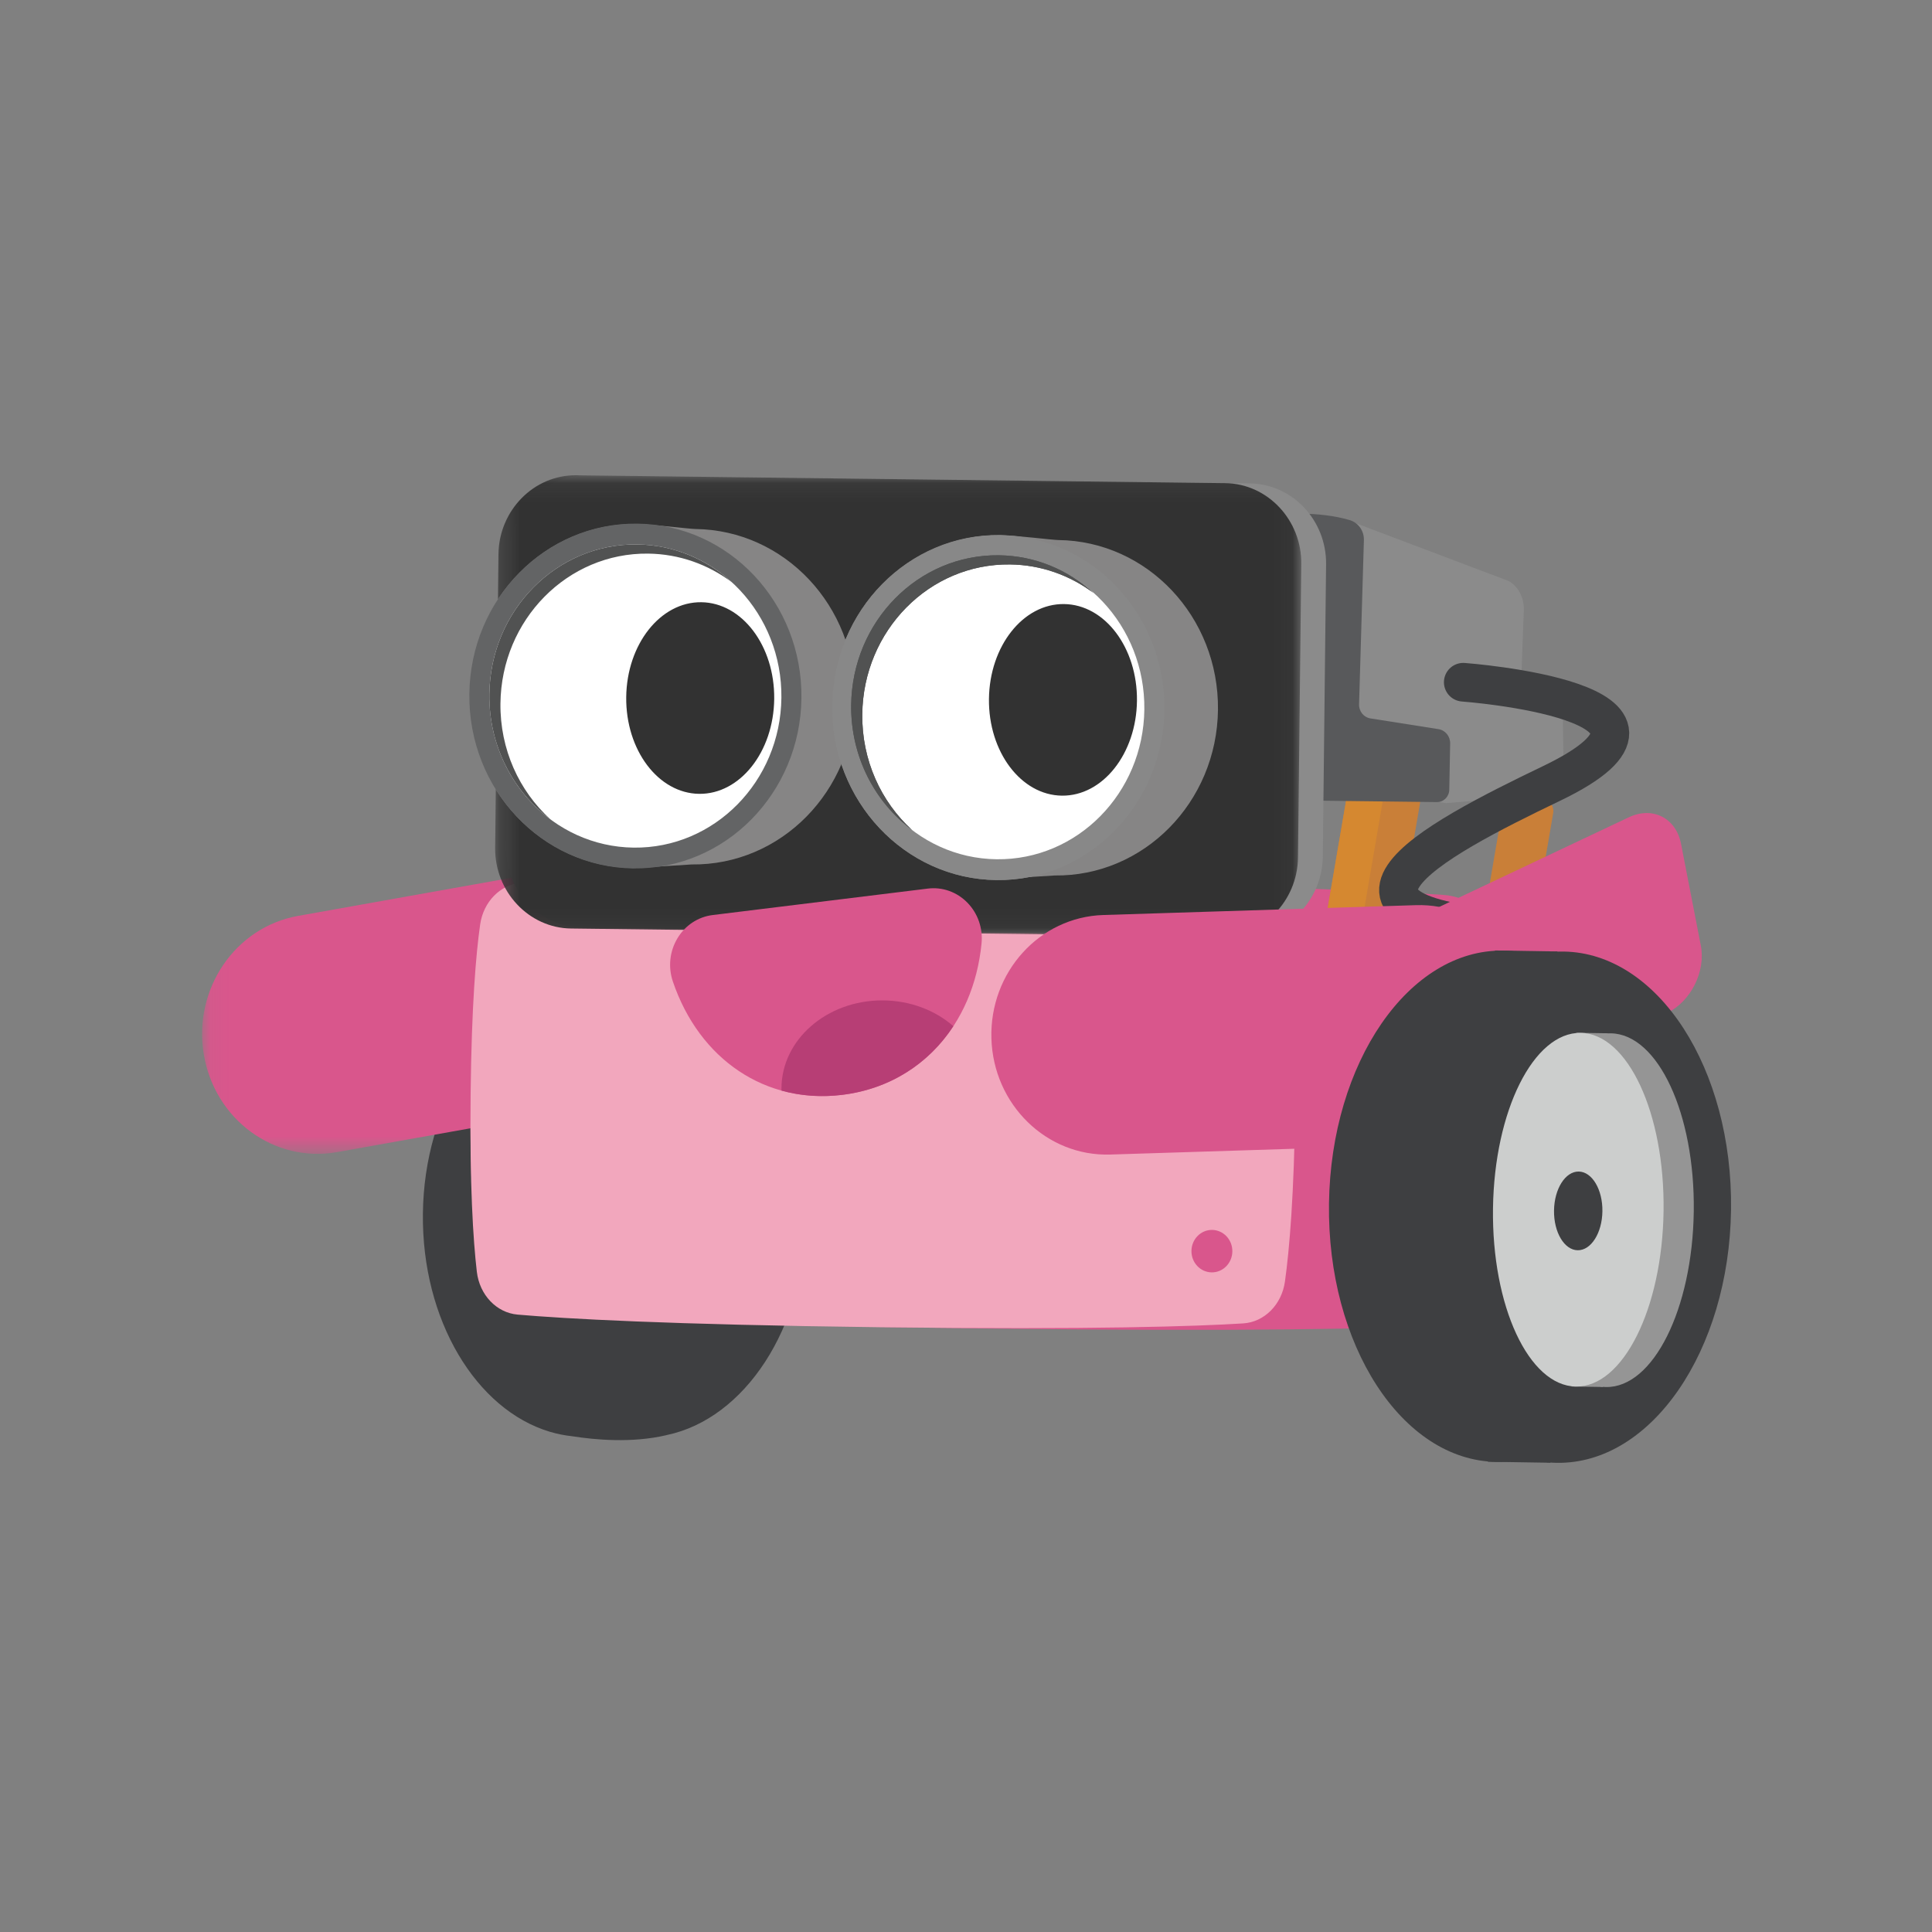 <?xml version="1.0" encoding="UTF-8"?>
<svg width="100px" height="100px" viewBox="0 0 100 100" version="1.1" xmlns="http://www.w3.org/2000/svg" xmlns:xlink="http://www.w3.org/1999/xlink">
    <rect x="0" y="0" width="100" height="100" fill="#808080" stroke="none"/>
    <!-- Generator: Sketch 48.2 (47327) - http://www.bohemiancoding.com/sketch -->
    <title>MBot Girl 开心（3）</title>
    <desc>Created with Sketch.</desc>
    <defs>
        <polygon id="path-1" points="27.939 0.151 27.939 15.407 0.04 15.407 0.04 0.151 27.939 0.151"></polygon>
        <polygon id="path-3" points="0.045 0.083 41.771 0.083 41.771 23.951 0.045 23.951"></polygon>
    </defs>
    <g id="裁剪面板" stroke="none" stroke-width="1" fill="none" fill-rule="evenodd">
        <g id="MBot-Girl-开心（3）">
            <g id="Page-1" transform="translate(50, 50.1) scale(-1, 1) translate(-50, -50.1) translate(10.4, 24.4)">
                <path d="M67.711,38.421 C67.773,43.931 64.954,48.565 61.141,49.708 L61.141,49.709 C61.141,49.709 61.132,49.711 61.12,49.714 C60.749,49.824 60.369,49.898 59.981,49.94 C58.797,50.127 56.886,50.3 55.122,49.887 C55.107,49.884 55.095,49.88 55.081,49.876 C51.058,49.032 47.944,44.351 47.88,38.661 C47.821,33.459 50.333,29.038 53.824,27.599 C53.972,27.515 54.17,27.442 54.428,27.38 C54.434,27.379 54.44,27.378 54.447,27.376 C54.858,27.252 55.282,27.17 55.714,27.131 C58.63,26.69 60.623,27.229 60.623,27.229 L60.626,27.233 C64.592,28.142 67.648,32.787 67.711,38.421" id="Fill-1" fill="#3E3F41"></path>
                <path d="M12.491,42.059 C12.697,43.256 13.821,44.156 15.189,44.221 C18.176,44.363 24.828,44.53 38.68,44.362 C52.537,44.195 59.183,43.866 62.163,43.652 C63.529,43.554 64.634,42.628 64.812,41.427 C65.056,39.786 65.294,36.938 65.24,32.165 C65.189,27.622 64.915,24.972 64.648,23.452 C64.44,22.267 63.333,21.375 61.98,21.298 C59.189,21.141 52.816,20.987 38.42,21.217 C24.083,21.446 17.708,21.729 14.903,21.919 C13.534,22.012 12.424,22.937 12.244,24.141 C12.013,25.679 11.802,28.328 11.852,32.812 C11.906,37.573 12.21,40.419 12.491,42.059" id="Fill-3" fill="#D9568C"></path>
                <path d="M19.601,2.616 L11.543,5.661 C11.023,5.924 10.698,6.539 10.728,7.202 L10.86,10.748 L8.718,11.747 L8.656,16.661 L14.752,17.17 L24.27,15.655 L19.601,2.616 Z" id="Fill-5" fill="#8B8B8B"></path>
                <path d="M18.935,26.261 L20.188,26.029 C20.872,25.903 21.349,25.345 21.252,24.783 L20.521,20.511 L19.789,16.236 C19.692,15.673 19.06,15.32 18.376,15.446 L17.122,15.678 C16.439,15.804 15.962,16.362 16.058,16.924 L17.522,25.471 C17.618,26.033 18.251,26.387 18.935,26.261" id="Fill-7" fill="#C97F38"></path>
                <path d="M20.196,26.028 L20.815,25.913 C21.153,25.851 21.349,25.345 21.252,24.783 L20.521,20.511 L19.789,16.236 C19.692,15.673 19.34,15.268 19.003,15.331 L18.384,15.445 C18.046,15.507 17.85,16.013 17.947,16.575 L19.41,25.123 C19.507,25.685 19.859,26.09 20.196,26.028" id="Fill-9" fill="#D58830"></path>
                <g id="Group-13" transform="translate(51.2, 19.917)">
                    <mask id="mask-2" fill="white">
                        <use xlink:href="#path-1"></use>
                    </mask>
                    <g id="Clip-12"></g>
                    <path d="M5.002,12.467 L13.512,13.987 L20.951,15.316 C24.203,15.896 27.293,13.631 27.852,10.255 C28.412,6.879 26.229,3.671 22.977,3.091 L7.028,0.242 C3.776,-0.339 0.687,1.927 0.127,5.303 C-0.432,8.678 1.75,11.886 5.002,12.467" id="Fill-11" fill="#D9568C" mask="url(#mask-2)"></path>
                </g>
                <path d="M27.537,2.861 C27.537,2.861 22.88,1.601 19.749,2.517 C19.3,2.648 18.991,3.073 19.005,3.556 L19.255,12.054 C19.266,12.417 19.014,12.73 18.668,12.785 L15.144,13.34 C14.791,13.395 14.532,13.714 14.54,14.084 L14.586,16.476 C14.593,16.835 14.877,17.12 15.222,17.116 L27.755,16.965 L27.537,2.861 Z" id="Fill-14" fill="#58595B"></path>
                <path d="M23.091,41.93 C23.258,43.129 24.159,44.031 25.253,44.099 C27.641,44.248 32.959,44.432 44.033,44.298 C55.111,44.163 60.424,43.851 62.806,43.644 C63.898,43.55 64.779,42.627 64.919,41.426 C65.11,39.785 65.294,36.938 65.24,32.166 C65.189,27.622 64.964,24.972 64.747,23.451 C64.578,22.266 63.691,21.371 62.609,21.291 C60.378,21.126 55.282,20.957 43.773,21.152 C32.312,21.346 27.215,21.614 24.973,21.797 C23.879,21.886 22.994,22.809 22.853,24.012 C22.672,25.55 22.509,28.199 22.559,32.683 C22.613,37.444 22.862,40.291 23.091,41.93" id="Fill-16" fill="#F2A7BD"></path>
                <path d="M25.161,24.025 L59.476,23.609 C61.667,23.583 63.438,21.7 63.413,19.426 L63.242,4.293 C63.217,2.019 61.404,0.18 59.214,0.207 L24.899,0.622 C22.708,0.649 20.937,2.531 20.962,4.805 L21.132,19.938 C21.158,22.212 22.971,24.051 25.161,24.025" id="Fill-18" fill="#8B8B8B"></path>
                <g id="Group-22" transform="translate(22.2, 0.117)">
                    <mask id="mask-4" fill="white">
                        <use xlink:href="#path-3"></use>
                    </mask>
                    <g id="Clip-21"></g>
                    <path d="M4.245,23.951 L37.835,23.544 C40.025,23.518 41.796,21.636 41.771,19.362 L41.6,4.17 C41.574,1.896 39.761,0.057 37.571,0.083 L3.982,0.49 C1.791,0.517 0.02,2.399 0.046,4.673 L0.216,19.865 C0.242,22.139 2.055,23.978 4.245,23.951" id="Fill-20" fill="#323232" mask="url(#mask-4)"></path>
                </g>
                <path d="M38.796,24.44 C38.717,23.651 38.984,22.878 39.529,22.321 C40.072,21.766 40.818,21.5 41.576,21.593 L52.709,22.962 C53.467,23.055 54.133,23.494 54.536,24.166 C54.94,24.84 55.026,25.656 54.772,26.404 C53.398,30.453 49.956,32.755 46.003,32.269 C42.05,31.783 39.221,28.71 38.796,24.44" id="Fill-23" fill="#D9568C"></path>
                <path d="M53.609,2.981 C53.915,2.977 55.901,2.731 56.632,2.722 C61.368,2.665 65.253,6.605 65.308,11.522 C65.363,16.44 61.569,20.473 56.832,20.53 C56.701,20.532 53.846,20.344 53.804,20.344 C49.186,20.4 45.398,16.559 45.344,11.764 C45.29,6.969 48.99,3.037 53.609,2.981" id="Fill-25" fill="#868585"></path>
                <path d="M48.118,11.73 C48.173,16.659 52.067,20.607 56.814,20.55 C61.56,20.492 65.364,16.451 65.308,11.522 C65.253,6.594 61.36,2.646 56.613,2.703 C51.866,2.76 48.063,6.802 48.118,11.73" id="Fill-27" fill="#636465"></path>
                <path d="M49.155,11.718 C49.204,16.051 52.627,19.523 56.801,19.473 C60.976,19.422 64.32,15.868 64.271,11.535 C64.222,7.201 60.799,3.729 56.625,3.78 C52.451,3.83 49.107,7.384 49.155,11.718" id="Fill-29" fill="#FFFFFF"></path>
                <path d="M63.697,12.01 C63.648,7.676 60.225,4.204 56.051,4.255 C54.435,4.274 52.946,4.82 51.727,5.731 C53.036,4.537 54.746,3.803 56.625,3.78 C60.799,3.729 64.222,7.201 64.271,11.535 C64.301,14.191 63.055,16.553 61.125,17.996 C62.723,16.538 63.724,14.392 63.697,12.01" id="Fill-31" fill="#515252"></path>
                <path d="M29.332,12.333 C29.387,17.261 33.28,21.21 38.027,21.152 C42.774,21.095 46.578,17.053 46.522,12.125 C46.467,7.197 42.574,3.248 37.827,3.306 C33.08,3.363 29.277,7.405 29.332,12.333" id="Fill-33" fill="#888888"></path>
                <path d="M34.822,3.552 C35.129,3.548 37.114,3.302 37.845,3.293 C42.582,3.235 46.466,7.175 46.522,12.093 C46.577,17.01 42.782,21.043 38.045,21.101 C37.915,21.102 35.06,20.914 35.017,20.915 C30.399,20.971 26.611,17.129 26.558,12.335 C26.504,7.54 30.204,3.608 34.822,3.552" id="Fill-35" fill="#868585"></path>
                <path d="M29.332,12.333 C29.387,17.261 33.28,21.21 38.027,21.152 C42.774,21.095 46.578,17.053 46.522,12.125 C46.467,7.197 42.574,3.248 37.827,3.306 C33.08,3.363 29.277,7.405 29.332,12.333" id="Fill-37" fill="#888888"></path>
                <path d="M30.369,12.321 C30.418,16.654 33.841,20.126 38.015,20.075 C42.189,20.025 45.533,16.471 45.485,12.137 C45.436,7.804 42.013,4.332 37.839,4.383 C33.665,4.433 30.32,7.987 30.369,12.321" id="Fill-39" fill="#FFFFFF"></path>
                <path d="M44.969,12.571 C44.92,8.237 41.497,4.765 37.323,4.816 C35.708,4.835 34.218,5.381 32.999,6.292 C34.309,5.098 36.018,4.364 37.897,4.341 C42.072,4.29 45.495,7.762 45.543,12.096 C45.573,14.752 44.327,17.114 42.397,18.557 C43.996,17.099 44.996,14.953 44.969,12.571" id="Fill-41" fill="#515252"></path>
                <path d="M49.527,11.776 C49.557,14.515 51.297,16.714 53.412,16.689 C55.528,16.663 57.217,14.422 57.187,11.684 C57.156,8.945 55.416,6.746 53.301,6.771 C51.186,6.797 49.496,9.038 49.527,11.776" id="Fill-43" fill="#323232"></path>
                <path d="M30.751,11.871 C30.782,14.609 32.522,16.808 34.637,16.783 C36.752,16.757 38.442,14.516 38.412,11.778 C38.381,9.039 36.641,6.84 34.526,6.866 C32.41,6.891 30.721,9.132 30.751,11.871" id="Fill-45" fill="#323232"></path>
                <path d="M11.194,24.129 L12.06,23.969 C12.533,23.882 12.863,23.496 12.796,23.108 L12.29,20.156 L11.784,17.2 C11.718,16.812 11.281,16.567 10.808,16.655 L9.942,16.815 C9.469,16.902 9.14,17.288 9.206,17.676 L10.218,23.584 C10.284,23.972 10.722,24.217 11.194,24.129" id="Fill-47" fill="#C97F38"></path>
                <path d="M13.862,10.912 C13.862,10.912 0.439,11.897 9.294,16.152 C15.347,19.061 23.8,23.415 8.859,23.823" id="Stroke-49" stroke="#3E3F41" stroke-width="2" stroke-linecap="round" stroke-linejoin="round"></path>
                <path d="M3.323,28.034 C6.68,29.621 16.75,34.382 16.75,34.382 L18.718,24.25 C18.718,24.25 8.649,19.489 5.293,17.903 C4.06,17.32 2.85,17.937 2.589,19.28 C2.333,20.597 1.821,23.23 1.565,24.547 C1.304,25.89 2.091,27.451 3.323,28.034" id="Fill-51" fill="#D9568C"></path>
                <path d="M30.732,28.019 C30.739,28.626 31.218,29.112 31.803,29.105 C32.387,29.098 32.856,28.6 32.849,27.993 C32.842,27.387 32.363,26.9 31.778,26.907 C31.194,26.915 30.725,27.412 30.732,28.019" id="Fill-53" fill="#2381A9"></path>
                <path d="M44.969,12.571 C44.92,8.237 41.497,4.765 37.323,4.816 C35.708,4.835 34.218,5.381 32.999,6.292 C34.309,5.098 36.018,4.364 37.897,4.341 C42.072,4.29 45.495,7.762 45.543,12.096 C45.573,14.752 44.327,17.114 42.397,18.557 C43.996,17.099 44.996,14.953 44.969,12.571" id="Fill-55" fill="#515252"></path>
                <path d="M15.956,34.85 L32.132,35.359 C35.43,35.463 38.185,32.772 38.285,29.348 C38.385,25.924 35.793,23.064 32.494,22.961 L16.318,22.451 C13.02,22.347 10.266,25.038 10.166,28.462 C10.066,31.886 12.658,34.746 15.956,34.85" id="Fill-57" fill="#D9568C"></path>
                <path d="M27.931,40.347 C27.938,40.953 27.469,41.451 26.885,41.458 C26.3,41.465 25.821,40.979 25.814,40.372 C25.807,39.765 26.276,39.268 26.86,39.26 C27.445,39.253 27.924,39.74 27.931,40.347" id="Fill-59" fill="#D9568C"></path>
                <path d="M17.683,37.945 C17.783,45.253 13.906,51.24 9.024,51.316 C4.141,51.393 0.102,45.531 0.002,38.223 C-0.098,30.915 3.779,24.928 8.661,24.852 C13.544,24.775 17.583,30.637 17.683,37.945" id="Fill-61" fill="#3E3F41"></path>
                <path d="M20.812,37.896 C20.912,45.204 17.035,51.191 12.153,51.267 C7.271,51.344 3.231,45.482 3.131,38.174 C3.031,30.866 6.908,24.879 11.791,24.803 C16.673,24.726 20.712,30.588 20.812,37.896" id="Fill-63" fill="#3E3F41"></path>
                <polygon id="Fill-65" fill="#3E3F41" points="9.349 51.311 12.583 51.26 12.22 24.796 8.987 24.847"></polygon>
                <path d="M10.761,38.17 C10.83,43.225 8.909,47.355 6.471,47.393 C4.033,47.431 2.001,43.364 1.931,38.308 C1.862,33.253 3.783,29.124 6.221,29.085 C8.659,29.047 10.691,33.115 10.761,38.17" id="Fill-67" fill="#959595"></path>
                <polygon id="Fill-69" fill="#959595" points="6.634 47.39 8.249 47.365 7.998 29.058 6.383 29.083"></polygon>
                <path d="M12.323,38.145 C12.393,43.201 10.472,47.33 8.034,47.368 C5.596,47.407 3.563,43.339 3.494,38.284 C3.425,33.228 5.345,29.099 7.783,29.061 C10.221,29.023 12.254,33.09 12.323,38.145" id="Fill-71" fill="#CCCECD"></path>
                <path d="M9.164,38.256 C9.18,39.381 8.632,40.302 7.94,40.313 C7.248,40.324 6.675,39.421 6.66,38.296 C6.644,37.171 7.193,36.25 7.884,36.239 C8.576,36.228 9.149,37.131 9.164,38.256" id="Fill-73" fill="#3E3F41"></path>
                <path d="M43.939,27.38 C42.5,27.38 41.197,27.89 40.254,28.715 C41.536,30.673 43.553,31.968 46.003,32.269 C47.102,32.405 48.161,32.324 49.148,32.05 C49.149,32.013 49.151,31.977 49.151,31.941 C49.151,29.422 46.817,27.38 43.939,27.38" id="Fill-75" fill="#B73E75"></path>
            </g>
        </g>
    </g>
</svg>